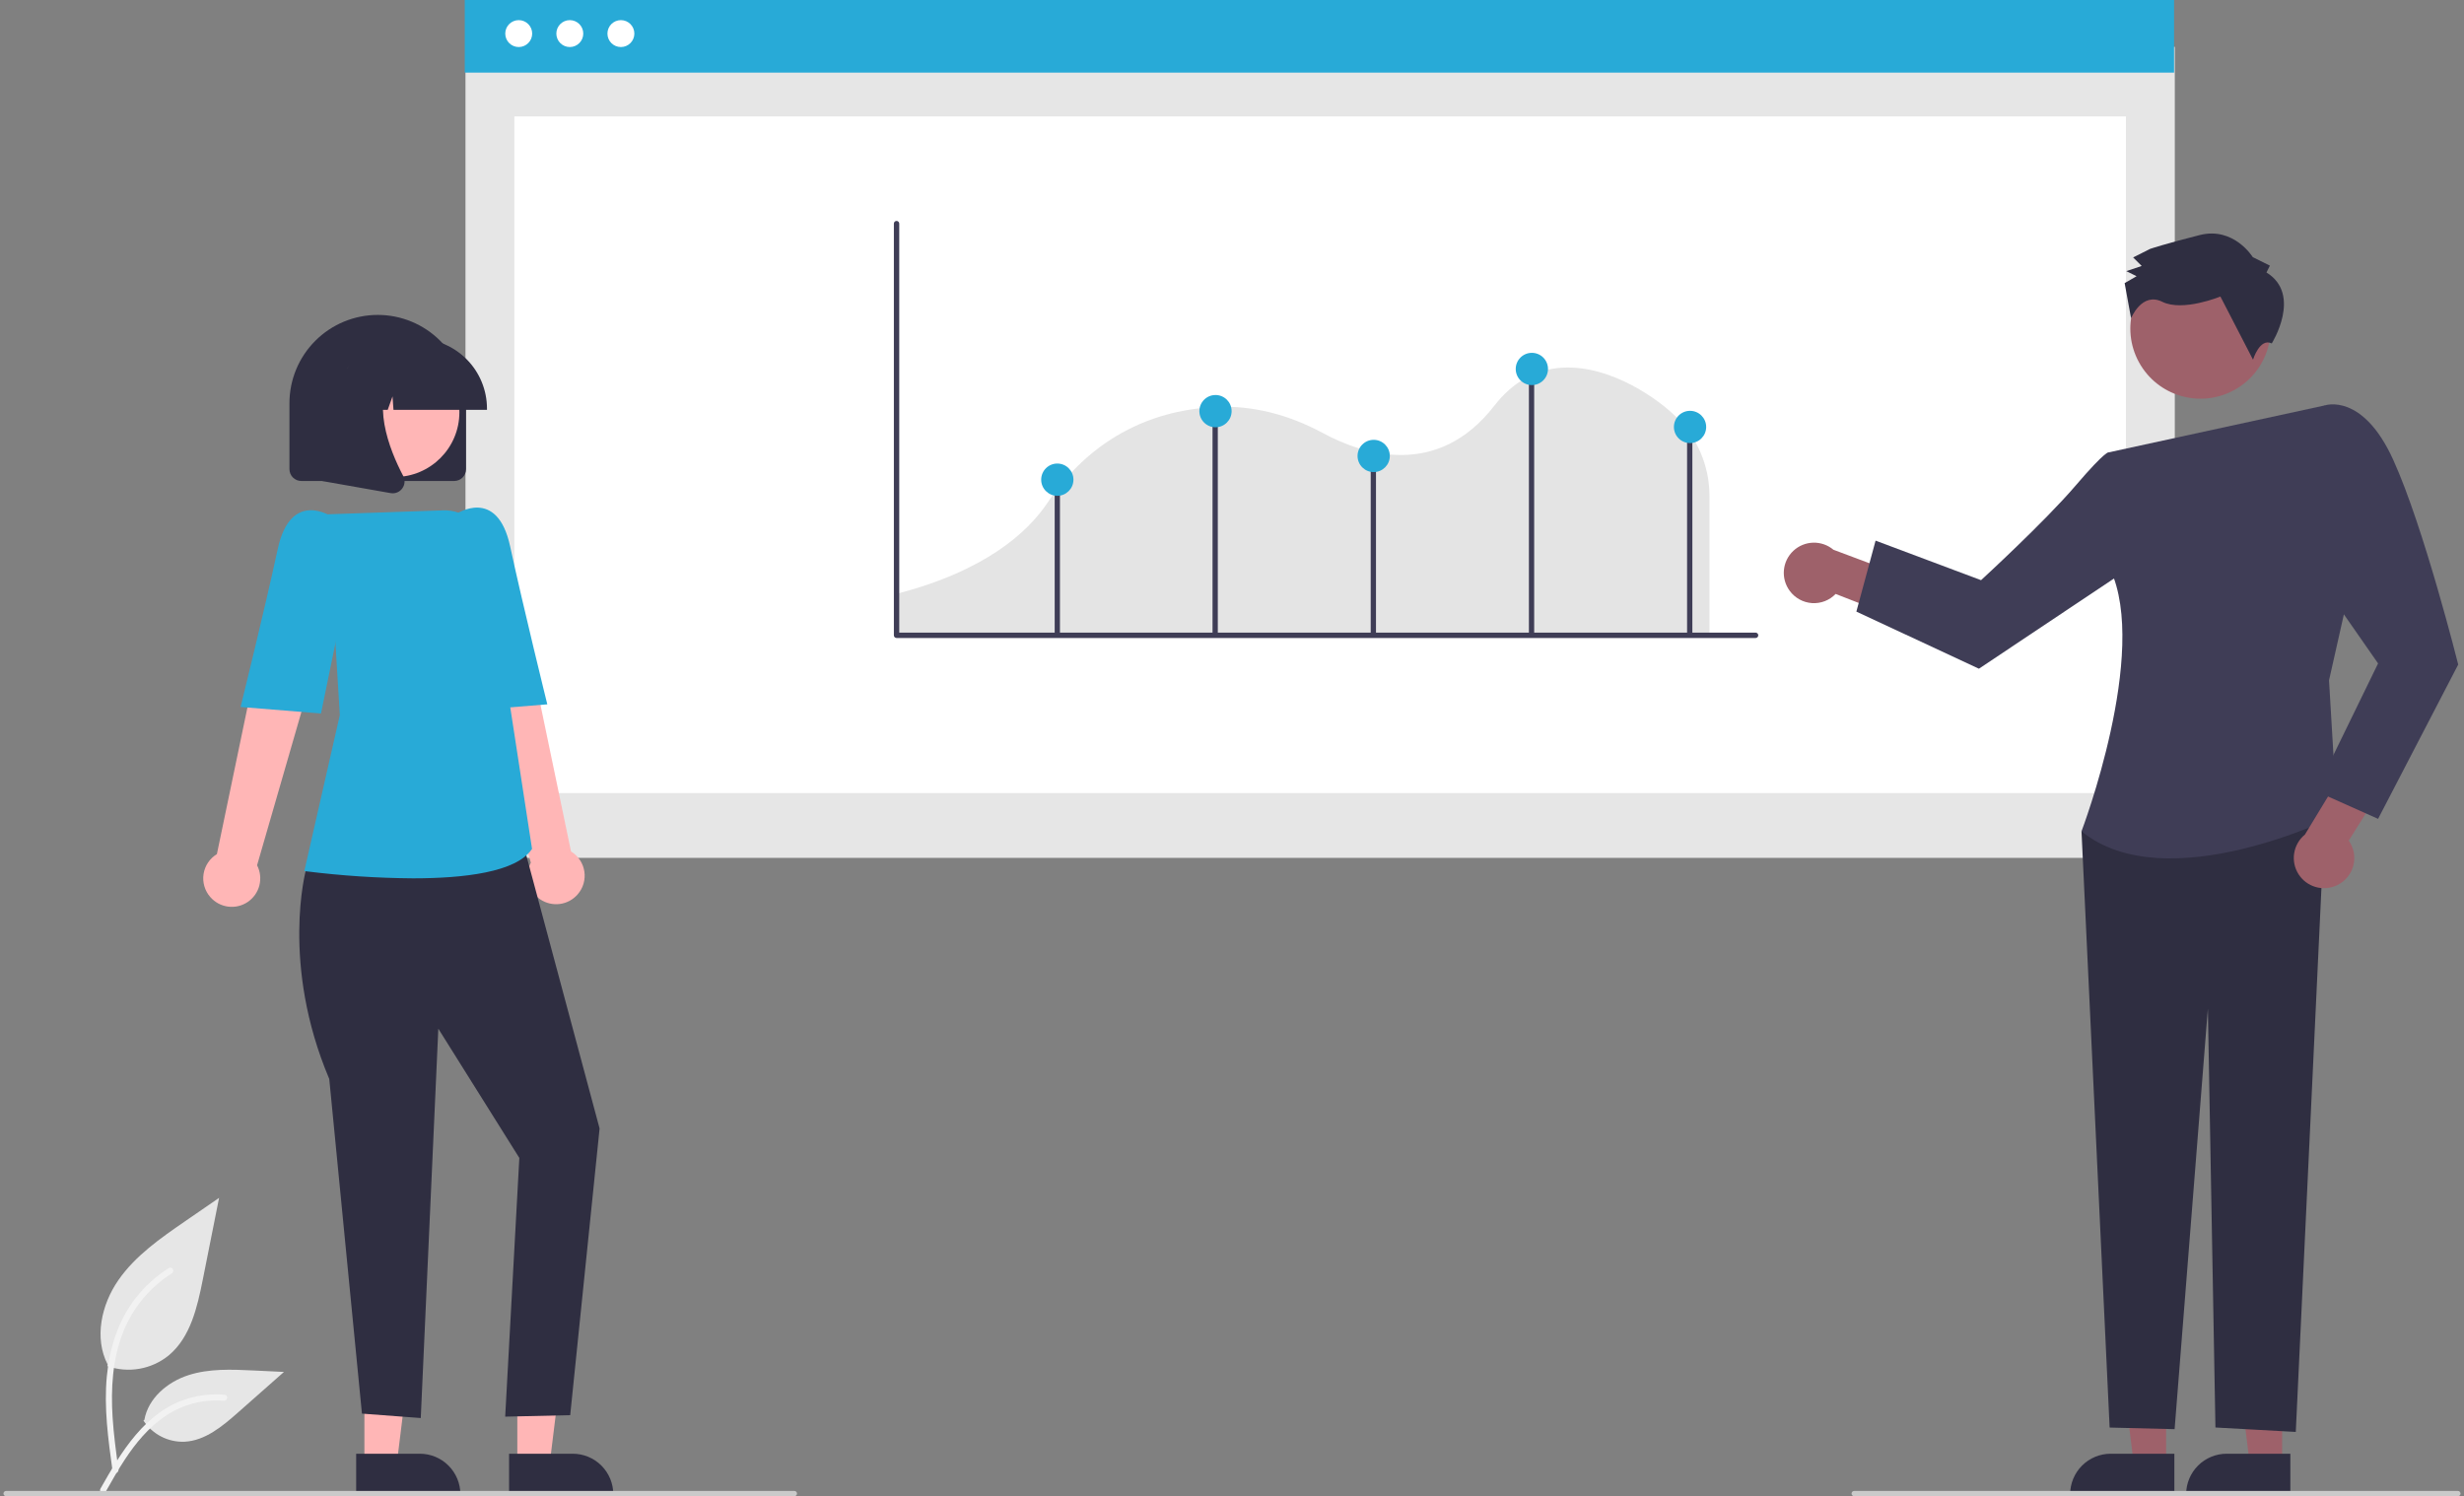 <svg width="247" height="150" viewBox="0 0 247 150" fill="none" xmlns="http://www.w3.org/2000/svg">
<rect x="0" y="0" width="247" height="150" fill="#808080" stroke="none"/>
<g clip-path="url(#clip0_400_2871)">
<path d="M10.753 136.955C11.79 137.32 12.903 137.411 13.985 137.221C15.068 137.03 16.083 136.564 16.933 135.867C19.097 134.05 19.776 131.058 20.328 128.287L21.961 120.09L18.542 122.444C16.083 124.137 13.568 125.885 11.866 128.337C10.164 130.789 9.421 134.137 10.788 136.791" fill="#E6E6E6"/>
<path d="M11.281 147.45C10.85 144.315 10.408 141.139 10.71 137.97C10.978 135.156 11.837 132.407 13.585 130.153C14.513 128.959 15.642 127.936 16.921 127.129C17.255 126.919 17.562 127.447 17.23 127.657C15.016 129.056 13.304 131.122 12.34 133.557C11.275 136.265 11.104 139.217 11.287 142.094C11.398 143.833 11.634 145.561 11.87 147.287C11.889 147.365 11.877 147.448 11.838 147.517C11.798 147.587 11.733 147.639 11.657 147.663C11.579 147.684 11.495 147.674 11.425 147.634C11.354 147.594 11.303 147.528 11.281 147.45L11.281 147.45Z" fill="#F2F2F2"/>
<path d="M14.379 142.419C14.823 143.095 15.435 143.645 16.154 144.016C16.872 144.387 17.675 144.567 18.483 144.538C20.562 144.44 22.294 142.99 23.853 141.613L28.465 137.54L25.413 137.394C23.218 137.289 20.966 137.191 18.875 137.868C16.784 138.546 14.856 140.174 14.474 142.339" fill="#E6E6E6"/>
<path d="M10.065 149.252C12.136 145.586 14.54 141.512 18.834 140.21C20.027 139.849 21.279 139.72 22.522 139.829C22.913 139.863 22.816 140.466 22.425 140.433C20.342 140.26 18.263 140.81 16.539 141.99C14.879 143.12 13.587 144.69 12.493 146.356C11.823 147.376 11.223 148.439 10.623 149.501C10.431 149.841 9.871 149.596 10.065 149.252Z" fill="#F2F2F2"/>
<path d="M218.01 4.698H46.662V86.005H218.01V4.698Z" fill="#E6E6E6"/>
<path d="M213.111 11.67H51.562V79.507H213.111V11.67Z" fill="white"/>
<path d="M217.937 0H46.589V7.279H217.937V0Z" fill="#28AAD7"/>
<path d="M51.999 4.716C52.744 4.716 53.348 4.112 53.348 3.367C53.348 2.622 52.744 2.018 51.999 2.018C51.254 2.018 50.649 2.622 50.649 3.367C50.649 4.112 51.254 4.716 51.999 4.716Z" fill="white"/>
<path d="M57.12 4.716C57.865 4.716 58.469 4.112 58.469 3.367C58.469 2.622 57.865 2.018 57.12 2.018C56.375 2.018 55.77 2.622 55.77 3.367C55.77 4.112 56.375 4.716 57.12 4.716Z" fill="white"/>
<path d="M62.241 4.716C62.986 4.716 63.59 4.112 63.59 3.367C63.59 2.622 62.986 2.018 62.241 2.018C61.496 2.018 60.892 2.622 60.892 3.367C60.892 4.112 61.496 4.716 62.241 4.716Z" fill="white"/>
<path d="M89.717 63.635H171.365V49.641C171.353 48.165 171.046 46.707 170.462 45.352C169.879 43.996 169.03 42.771 167.967 41.748L167.945 41.727C166.486 40.263 161.613 36.55 156.57 36.865C153.907 37.03 151.626 38.314 149.792 40.68C144.084 48.047 136.586 45.56 132.624 43.422C129.133 41.538 125.568 40.653 122.026 40.794C117.066 40.988 110.086 42.815 104.995 50.418C103.05 53.32 98.821 57.259 89.717 59.573V63.635Z" fill="#E4E4E4"/>
<path d="M175.985 63.961H89.874C89.802 63.961 89.734 63.932 89.683 63.882C89.633 63.831 89.605 63.763 89.605 63.691V22.418C89.605 22.347 89.633 22.278 89.683 22.227C89.734 22.177 89.802 22.149 89.874 22.149C89.945 22.149 90.014 22.177 90.064 22.227C90.115 22.278 90.144 22.347 90.144 22.418V63.422H175.985C176.057 63.422 176.125 63.45 176.176 63.501C176.226 63.551 176.255 63.62 176.255 63.691C176.255 63.763 176.226 63.831 176.176 63.882C176.125 63.932 176.057 63.961 175.985 63.961Z" fill="#3F3D56"/>
<path d="M106.253 48.089H105.725V63.581H106.253V48.089Z" fill="#3F3D56"/>
<path d="M122.077 40.853H121.549V63.581H122.077V40.853Z" fill="#3F3D56"/>
<path d="M137.934 45.611H137.405V63.581H137.934V45.611Z" fill="#3F3D56"/>
<path d="M153.791 36.889H153.263V63.581H153.791V36.889Z" fill="#3F3D56"/>
<path d="M169.648 42.968H169.119V63.581H169.648V42.968Z" fill="#3F3D56"/>
<path d="M121.845 42.835C122.738 42.835 123.462 42.111 123.462 41.218C123.462 40.325 122.738 39.601 121.845 39.601C120.952 39.601 120.229 40.325 120.229 41.218C120.229 42.111 120.952 42.835 121.845 42.835Z" fill="#28AAD7"/>
<path d="M153.559 38.606C154.452 38.606 155.176 37.883 155.176 36.989C155.176 36.096 154.452 35.373 153.559 35.373C152.666 35.373 151.942 36.096 151.942 36.989C151.942 37.883 152.666 38.606 153.559 38.606Z" fill="#28AAD7"/>
<path d="M137.703 47.328C138.596 47.328 139.32 46.604 139.32 45.711C139.32 44.818 138.596 44.094 137.703 44.094C136.81 44.094 136.086 44.818 136.086 45.711C136.086 46.604 136.81 47.328 137.703 47.328Z" fill="#28AAD7"/>
<path d="M105.989 49.706C106.882 49.706 107.606 48.982 107.606 48.089C107.606 47.196 106.882 46.472 105.989 46.472C105.096 46.472 104.372 47.196 104.372 48.089C104.372 48.982 105.096 49.706 105.989 49.706Z" fill="#28AAD7"/>
<path d="M169.416 44.42C170.309 44.42 171.033 43.697 171.033 42.804C171.033 41.911 170.309 41.187 169.416 41.187C168.523 41.187 167.799 41.911 167.799 42.804C167.799 43.697 168.523 44.42 169.416 44.42Z" fill="#28AAD7"/>
<path d="M36.53 146.798H39.77L41.311 134.301L36.529 134.301L36.53 146.798Z" fill="#FFB6B6"/>
<path d="M35.703 145.74L42.084 145.74C43.162 145.74 44.197 146.168 44.959 146.931C45.722 147.693 46.15 148.728 46.15 149.806V149.938L35.703 149.939L35.703 145.74Z" fill="#2F2E41"/>
<path d="M51.858 146.798H55.098L56.639 134.301L51.857 134.301L51.858 146.798Z" fill="#FFB6B6"/>
<path d="M51.031 145.74L57.412 145.74C58.49 145.74 59.525 146.168 60.288 146.931C61.05 147.693 61.478 148.728 61.478 149.806V149.938L51.031 149.939L51.031 145.74Z" fill="#2F2E41"/>
<path d="M57.905 89.665C58.178 89.353 58.381 88.985 58.497 88.587C58.613 88.188 58.64 87.769 58.577 87.359C58.514 86.949 58.361 86.557 58.13 86.213C57.9 85.868 57.596 85.578 57.241 85.363L51.968 60.048L46.224 62.311L53.213 86.483C52.892 87.104 52.809 87.82 52.981 88.498C53.153 89.175 53.567 89.766 54.145 90.158C54.724 90.55 55.426 90.717 56.119 90.626C56.812 90.535 57.447 90.193 57.905 89.665Z" fill="#FFB6B6"/>
<path d="M33.055 84.79L30.667 87.214C30.667 87.214 28.106 96.597 33.006 108.169L36.283 141.719L42.179 142.163L43.939 103.13L52.06 116.086L50.642 142.024L57.159 141.874L60.105 113.133L52.06 83.142L33.055 84.79Z" fill="#2F2E41"/>
<path d="M41.405 88.056C37.809 88.031 34.218 87.793 30.649 87.345L30.506 87.326L34.065 71.685L32.839 51.56L44.411 51.164C45.459 51.126 46.484 51.476 47.289 52.147C48.094 52.819 48.623 53.764 48.773 54.801L51.142 70.857L53.333 85.102L53.303 85.145C51.729 87.454 46.465 88.056 41.405 88.056Z" fill="#28AAD7"/>
<path d="M43.358 54.492L45.71 51.545C45.71 51.545 49.831 48.726 51.136 54.766C52.441 60.806 54.864 70.612 54.864 70.612L46.804 71.265L43.358 54.492Z" fill="#28AAD7"/>
<path d="M21.078 89.929C20.804 89.618 20.602 89.249 20.486 88.851C20.369 88.453 20.342 88.033 20.405 87.623C20.469 87.213 20.621 86.822 20.852 86.477C21.083 86.132 21.387 85.842 21.742 85.627L27.014 60.312L32.759 62.575L25.77 86.747C26.091 87.368 26.173 88.085 26.002 88.762C25.83 89.439 25.415 90.03 24.837 90.422C24.259 90.815 23.557 90.981 22.864 90.89C22.171 90.799 21.535 90.457 21.078 89.929Z" fill="#FFB6B6"/>
<path d="M35.623 54.756L33.272 51.809C33.272 51.809 29.15 48.99 27.845 55.03C26.541 61.071 24.117 70.877 24.117 70.877L32.177 71.529L35.623 54.756Z" fill="#28AAD7"/>
<path d="M45.532 48.22H30.204C29.889 48.22 29.586 48.095 29.363 47.872C29.14 47.649 29.015 47.346 29.015 47.031V40.424C29.015 38.076 29.947 35.824 31.608 34.164C33.268 32.504 35.52 31.571 37.868 31.571C40.216 31.571 42.468 32.504 44.128 34.164C45.788 35.824 46.721 38.076 46.721 40.424V47.031C46.721 47.346 46.596 47.649 46.373 47.872C46.15 48.095 45.847 48.22 45.532 48.22Z" fill="#2F2E41"/>
<path d="M39.56 47.822C43.145 47.822 46.051 44.916 46.051 41.331C46.051 37.747 43.145 34.841 39.56 34.841C35.975 34.841 33.069 37.747 33.069 41.331C33.069 44.916 35.975 47.822 39.56 47.822Z" fill="#FFB6B6"/>
<path d="M48.816 41.085H39.444L39.347 39.739L38.867 41.085H37.424L37.233 38.418L36.281 41.085H33.488V40.953C33.49 39.096 34.229 37.316 35.542 36.003C36.855 34.69 38.635 33.951 40.492 33.949H41.813C43.67 33.951 45.45 34.69 46.763 36.003C48.076 37.316 48.814 39.096 48.816 40.953V41.085Z" fill="#2F2E41"/>
<path d="M39.367 49.454C39.296 49.454 39.226 49.447 39.156 49.435L32.293 48.224V36.882H39.848L39.661 37.099C37.059 40.135 39.019 45.056 40.419 47.719C40.523 47.914 40.569 48.135 40.552 48.355C40.536 48.575 40.457 48.786 40.326 48.963C40.217 49.115 40.072 49.239 39.906 49.324C39.739 49.409 39.554 49.454 39.367 49.454Z" fill="#2F2E41"/>
<path d="M228.768 146.798H225.528L223.986 134.301L228.768 134.301L228.768 146.798Z" fill="#9E616A"/>
<path d="M229.594 149.939L219.146 149.938V149.806C219.147 148.728 219.575 147.693 220.338 146.931C221.1 146.168 222.134 145.74 223.213 145.74L229.594 145.74L229.594 149.939Z" fill="#2F2E41"/>
<path d="M217.14 146.798H213.9L212.358 134.301L217.14 134.301L217.14 146.798Z" fill="#9E616A"/>
<path d="M217.966 149.939L207.519 149.938V149.806C207.519 148.728 207.947 147.693 208.71 146.931C209.472 146.168 210.506 145.74 211.585 145.74L217.966 145.74L217.966 149.939Z" fill="#2F2E41"/>
<path d="M179.404 59.228C179.663 59.584 179.997 59.879 180.382 60.092C180.767 60.305 181.195 60.431 181.634 60.462C182.073 60.492 182.514 60.425 182.925 60.267C183.335 60.108 183.706 59.861 184.011 59.544L190.422 62.047L192.894 58.523L183.791 55.114C183.224 54.637 182.501 54.384 181.76 54.404C181.019 54.424 180.311 54.715 179.77 55.223C179.229 55.73 178.894 56.418 178.826 57.156C178.759 57.894 178.964 58.631 179.404 59.228Z" fill="#9E616A"/>
<path d="M217.098 80.585L208.657 83.338L211.477 143.117L217.991 143.278L221.325 101.121L222.083 143.111L230.137 143.555L233.107 80.585H217.098Z" fill="#2F2E41"/>
<path d="M211.403 45.346L233.067 40.639L235.476 59.293L233.47 68.206L234.274 81.751C234.274 81.751 217.143 90.277 208.657 83.338C208.657 83.338 215.478 65.423 211.524 57.036L211.403 45.346Z" fill="#3F3D56"/>
<path d="M215.155 47.985L211.403 45.346C211.403 45.346 211.182 45.039 208.055 48.694C204.928 52.35 198.586 58.164 198.586 58.164L188.015 54.2L186.089 61.315L198.375 67.04L215.768 55.424L215.155 47.985Z" fill="#3F3D56"/>
<path d="M234.278 88.744C234.676 88.556 235.028 88.283 235.309 87.944C235.59 87.605 235.794 87.209 235.905 86.783C236.016 86.357 236.033 85.912 235.954 85.478C235.875 85.045 235.701 84.635 235.446 84.276L239.1 78.444L236.098 75.359L231.053 83.668C230.479 84.136 230.096 84.799 229.977 85.531C229.859 86.263 230.013 87.012 230.411 87.638C230.808 88.264 231.421 88.722 232.134 88.926C232.847 89.13 233.609 89.065 234.278 88.744Z" fill="#9E616A"/>
<path d="M229.688 44.314L233.067 40.639C233.067 40.639 236.832 39.328 239.908 46.103C242.985 52.878 246.42 66.621 246.42 66.621L238.387 82.093L232.149 79.306L238.387 66.511L231.786 57.036L229.688 44.314Z" fill="#3F3D56"/>
<path d="M223.959 39.109C227.366 37.246 228.619 32.974 226.756 29.566C224.893 26.158 220.62 24.905 217.212 26.768C213.805 28.631 212.552 32.904 214.415 36.312C216.278 39.72 220.551 40.972 223.959 39.109Z" fill="#9E616A"/>
<path d="M227.2 27.317L227.541 26.631L225.825 25.778C225.825 25.778 223.933 22.699 220.509 23.565C217.084 24.43 215.544 24.948 215.544 24.948L213.833 25.809L214.691 26.663L213.151 27.181L214.18 27.692L212.982 28.381L213.627 31.909C213.627 31.909 214.698 29.233 216.756 30.256C218.815 31.279 222.58 29.727 222.58 29.727L225.851 36.058C225.851 36.058 226.526 33.839 227.729 34.43C227.729 34.43 230.803 29.535 227.2 27.317Z" fill="#2F2E41"/>
<path d="M79.63 150H0.611C0.541 150 0.474 149.972 0.424 149.923C0.375 149.873 0.347 149.806 0.347 149.736C0.347 149.666 0.375 149.598 0.424 149.549C0.474 149.499 0.541 149.471 0.611 149.471H79.63C79.7 149.471 79.767 149.499 79.817 149.549C79.866 149.598 79.894 149.666 79.894 149.736C79.894 149.806 79.866 149.873 79.817 149.923C79.767 149.972 79.7 150 79.63 150Z" fill="#CACACA"/>
<path d="M246.389 150H185.87C185.8 150 185.732 149.972 185.683 149.923C185.633 149.873 185.605 149.806 185.605 149.736C185.605 149.666 185.633 149.598 185.683 149.549C185.732 149.499 185.8 149.471 185.87 149.471H246.389C246.459 149.471 246.527 149.499 246.576 149.549C246.626 149.598 246.653 149.666 246.653 149.736C246.653 149.806 246.626 149.873 246.576 149.923C246.527 149.972 246.459 150 246.389 150Z" fill="#CACACA"/>
</g>
<defs>
<clipPath id="clip0_400_2871">
<rect width="246.306" height="150" fill="white" transform="translate(0.347)"/>
</clipPath>
</defs>
</svg>
